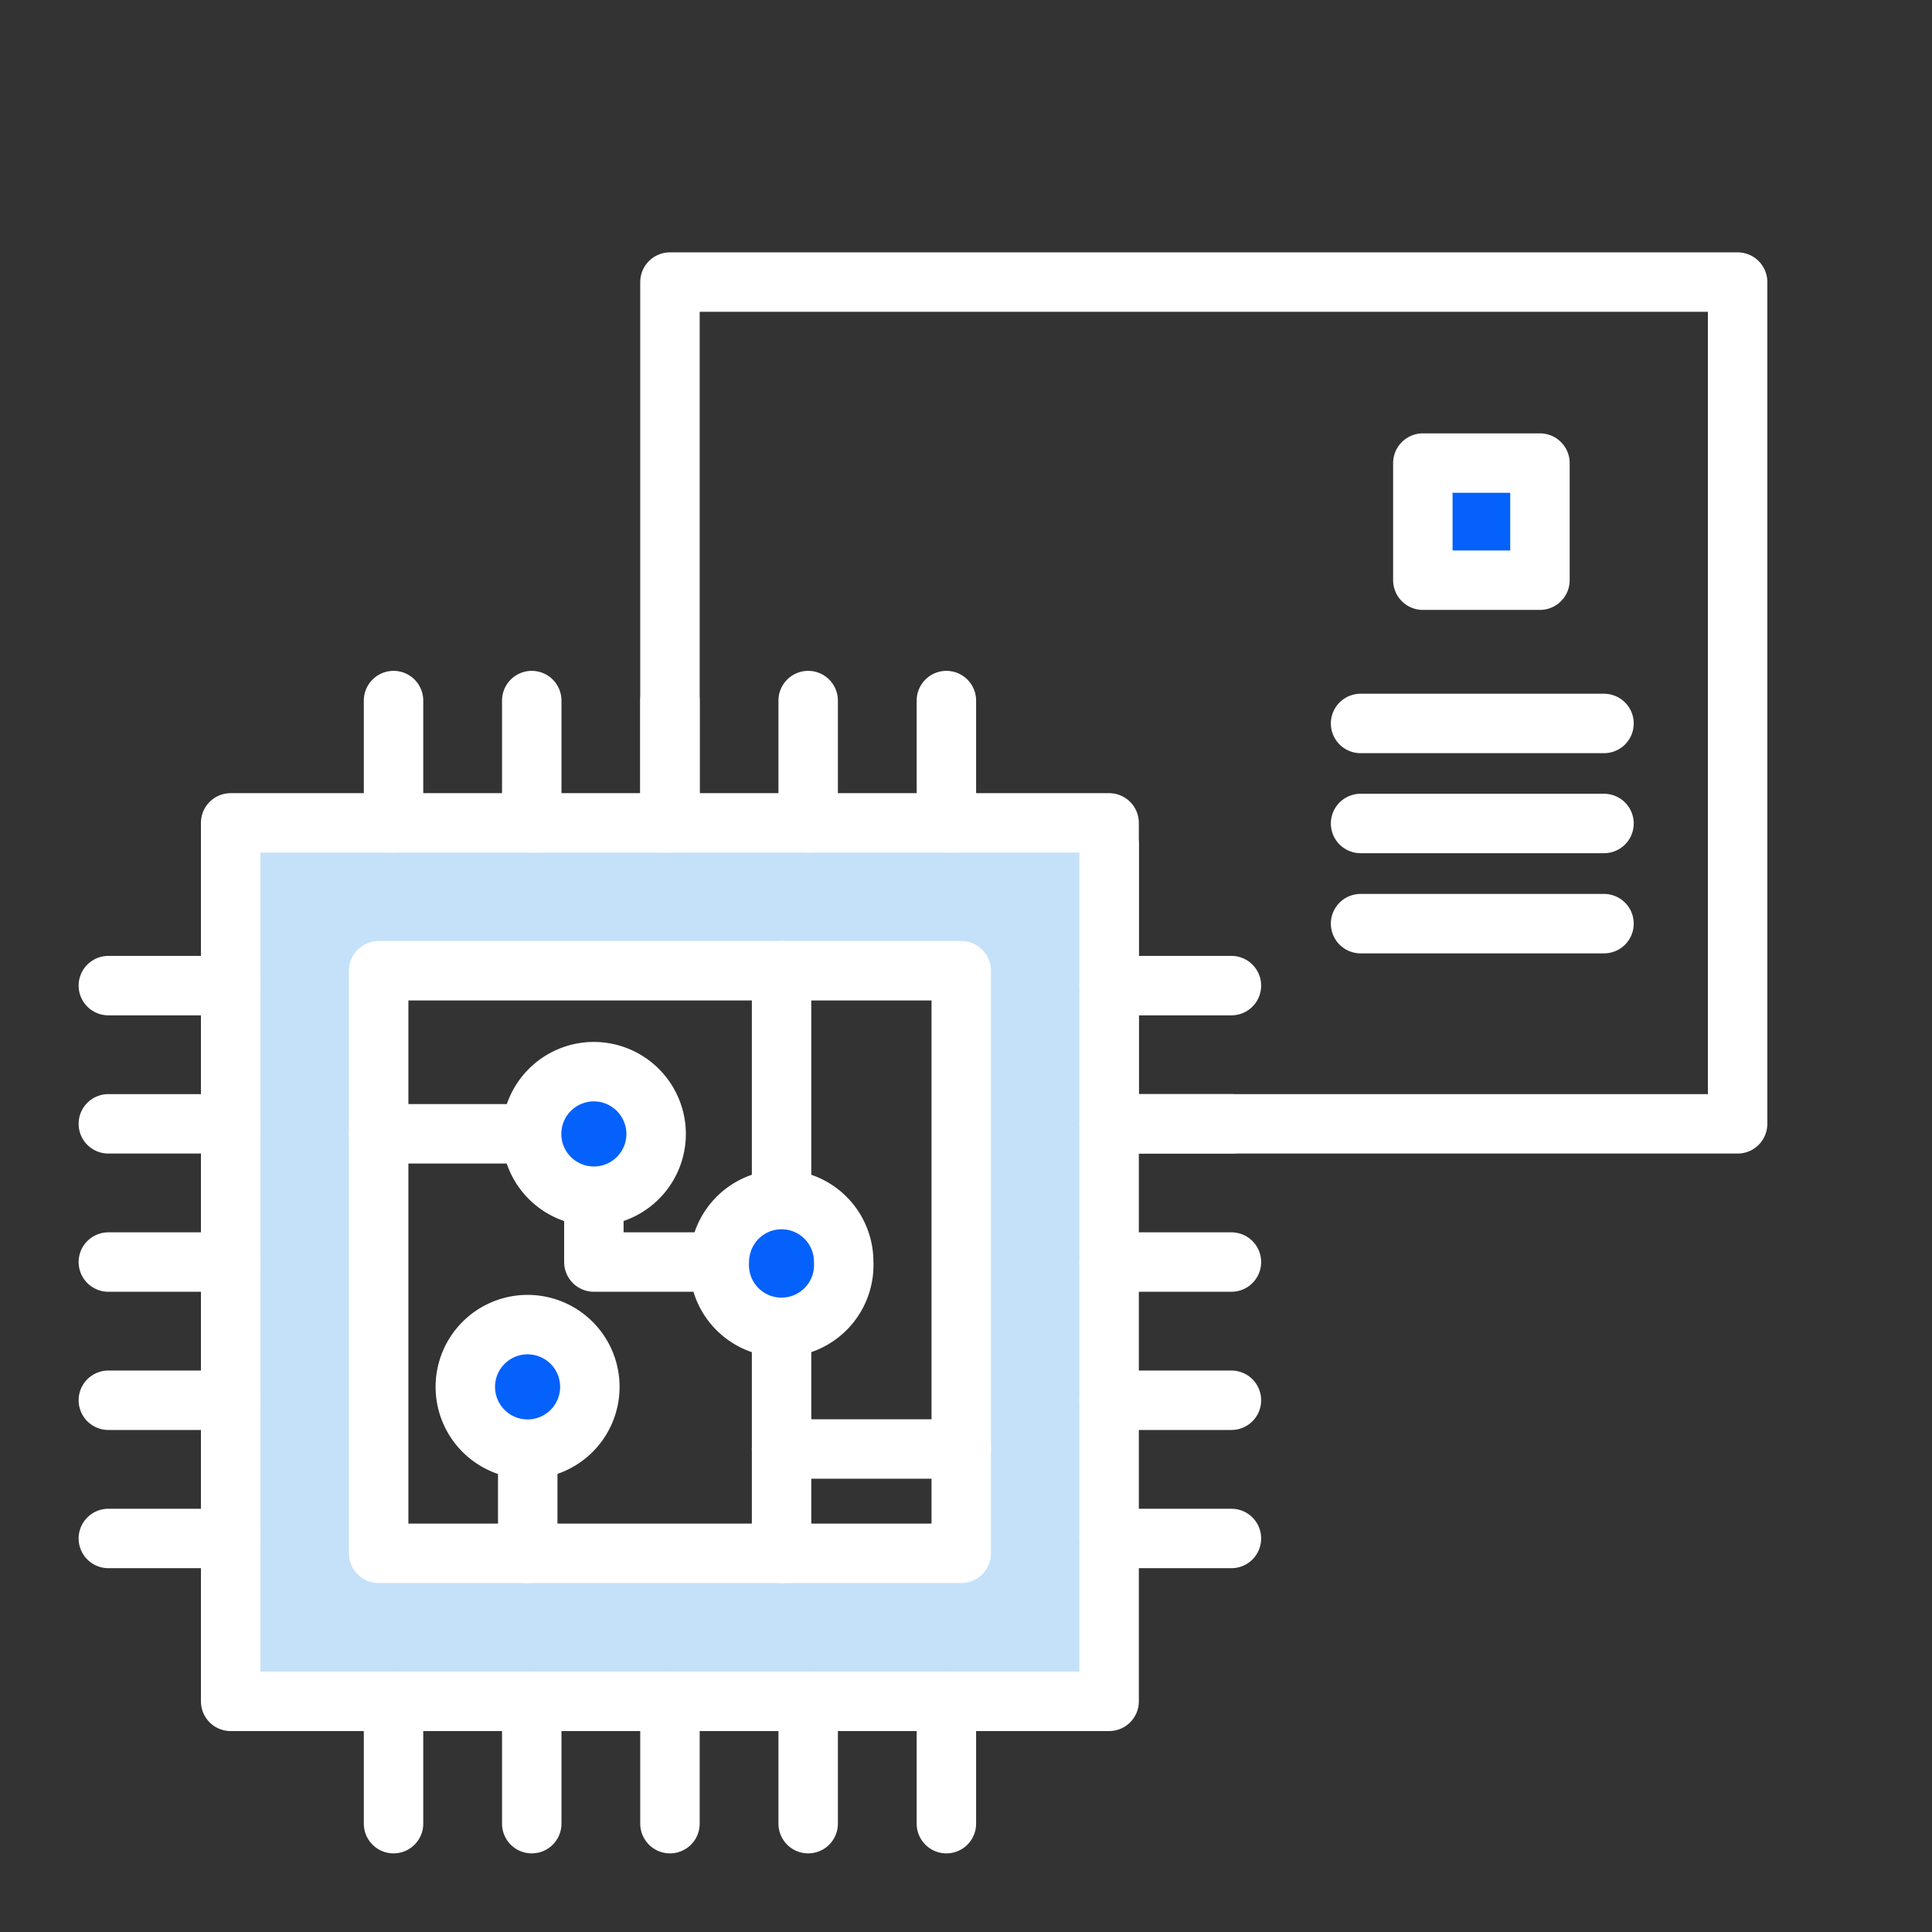 <svg id="Layer_1" data-name="Layer 1" xmlns="http://www.w3.org/2000/svg" viewBox="0 0 130 130"><rect x="0" y="0" width="130" height="130" fill="#333333" stroke="none"/><defs><style>.cls-1,.cls-2,.cls-5{fill:none;}.cls-1{stroke:#182ac3;}.cls-1,.cls-5{stroke-miterlimit:10;}.cls-2,.cls-3,.cls-5{stroke:#fff;}.cls-2,.cls-3{stroke-linecap:round;stroke-linejoin:round;stroke-width:4px;}.cls-3{fill:#0561fc;}.cls-4{fill:#c5e1f9;}</style></defs><rect class="cls-1" x="-635.79" y="-198.9" width="975.22" height="471.09"/><polygon class="cls-2" points="116.92 75.62 74.63 75.62 74.63 56.81 45.08 56.81 45.08 18.98 116.92 18.98 116.92 75.62"/><rect class="cls-3" x="95.74" y="31.16" width="7.88" height="7.88"/><line class="cls-2" x1="91.55" y1="48.68" x2="107.93" y2="48.68"/><line class="cls-2" x1="91.55" y1="55.41" x2="107.93" y2="55.41"/><line class="cls-2" x1="91.55" y1="62.15" x2="107.93" y2="62.15"/><path class="cls-4" d="M15.52,55.37v59.11H74.63V55.37Zm49.16,49.15H25.47V65.32H64.68Z"/><rect class="cls-2" x="15.52" y="55.37" width="59.11" height="59.11"/><line class="cls-3" x1="26.48" y1="55.37" x2="26.48" y2="47.14"/><line class="cls-3" x1="35.78" y1="55.37" x2="35.78" y2="47.14"/><line class="cls-3" x1="45.08" y1="55.37" x2="45.08" y2="47.14"/><line class="cls-3" x1="54.38" y1="55.37" x2="54.38" y2="47.14"/><line class="cls-3" x1="63.68" y1="55.37" x2="63.68" y2="47.14"/><line class="cls-3" x1="26.48" y1="122.71" x2="26.48" y2="114.48"/><line class="cls-3" x1="35.78" y1="122.71" x2="35.78" y2="114.48"/><line class="cls-3" x1="45.08" y1="122.71" x2="45.08" y2="114.48"/><line class="cls-3" x1="54.38" y1="122.71" x2="54.38" y2="114.48"/><line class="cls-3" x1="63.68" y1="122.71" x2="63.68" y2="114.48"/><line class="cls-3" x1="74.63" y1="66.32" x2="82.86" y2="66.32"/><line class="cls-3" x1="74.63" y1="75.62" x2="82.86" y2="75.62"/><line class="cls-3" x1="74.63" y1="84.92" x2="82.86" y2="84.92"/><line class="cls-3" x1="74.63" y1="94.22" x2="82.86" y2="94.22"/><line class="cls-3" x1="74.63" y1="103.52" x2="82.86" y2="103.52"/><line class="cls-3" x1="7.29" y1="66.32" x2="15.52" y2="66.32"/><line class="cls-3" x1="7.29" y1="75.62" x2="15.52" y2="75.62"/><line class="cls-3" x1="7.29" y1="84.92" x2="15.52" y2="84.92"/><line class="cls-3" x1="7.29" y1="94.22" x2="15.52" y2="94.22"/><line class="cls-3" x1="7.29" y1="103.52" x2="15.52" y2="103.52"/><rect class="cls-2" x="25.48" y="65.32" width="39.2" height="39.2"/><line class="cls-2" x1="35.51" y1="97.5" x2="35.51" y2="104.52"/><path class="cls-3" d="M39.69,93.31a4.19,4.19,0,1,1-4.18-4.18A4.19,4.19,0,0,1,39.69,93.31Z"/><path class="cls-2" d="M25.48,76.29h10.3A4.19,4.19,0,0,0,40,80.48v.42"/><polyline class="cls-2" points="48.4 84.92 39.96 84.92 39.96 80.9"/><line class="cls-3" x1="52.59" y1="65.32" x2="52.59" y2="86.62"/><line class="cls-2" x1="52.59" y1="86.62" x2="52.59" y2="104.52"/><line class="cls-3" x1="64.68" y1="97.5" x2="52.59" y2="97.5"/><path class="cls-3" d="M44.15,76.29A4.19,4.19,0,1,1,40,72.11,4.2,4.2,0,0,1,44.15,76.29Z"/><path class="cls-3" d="M56.77,84.92a4.19,4.19,0,1,1-8.37,0,4.12,4.12,0,0,1,.2-1.27,4.18,4.18,0,0,1,8.17,1.27Z"/><rect class="cls-5" x="-539.3" y="-75.03" width="782.23" height="299.84"/></svg>